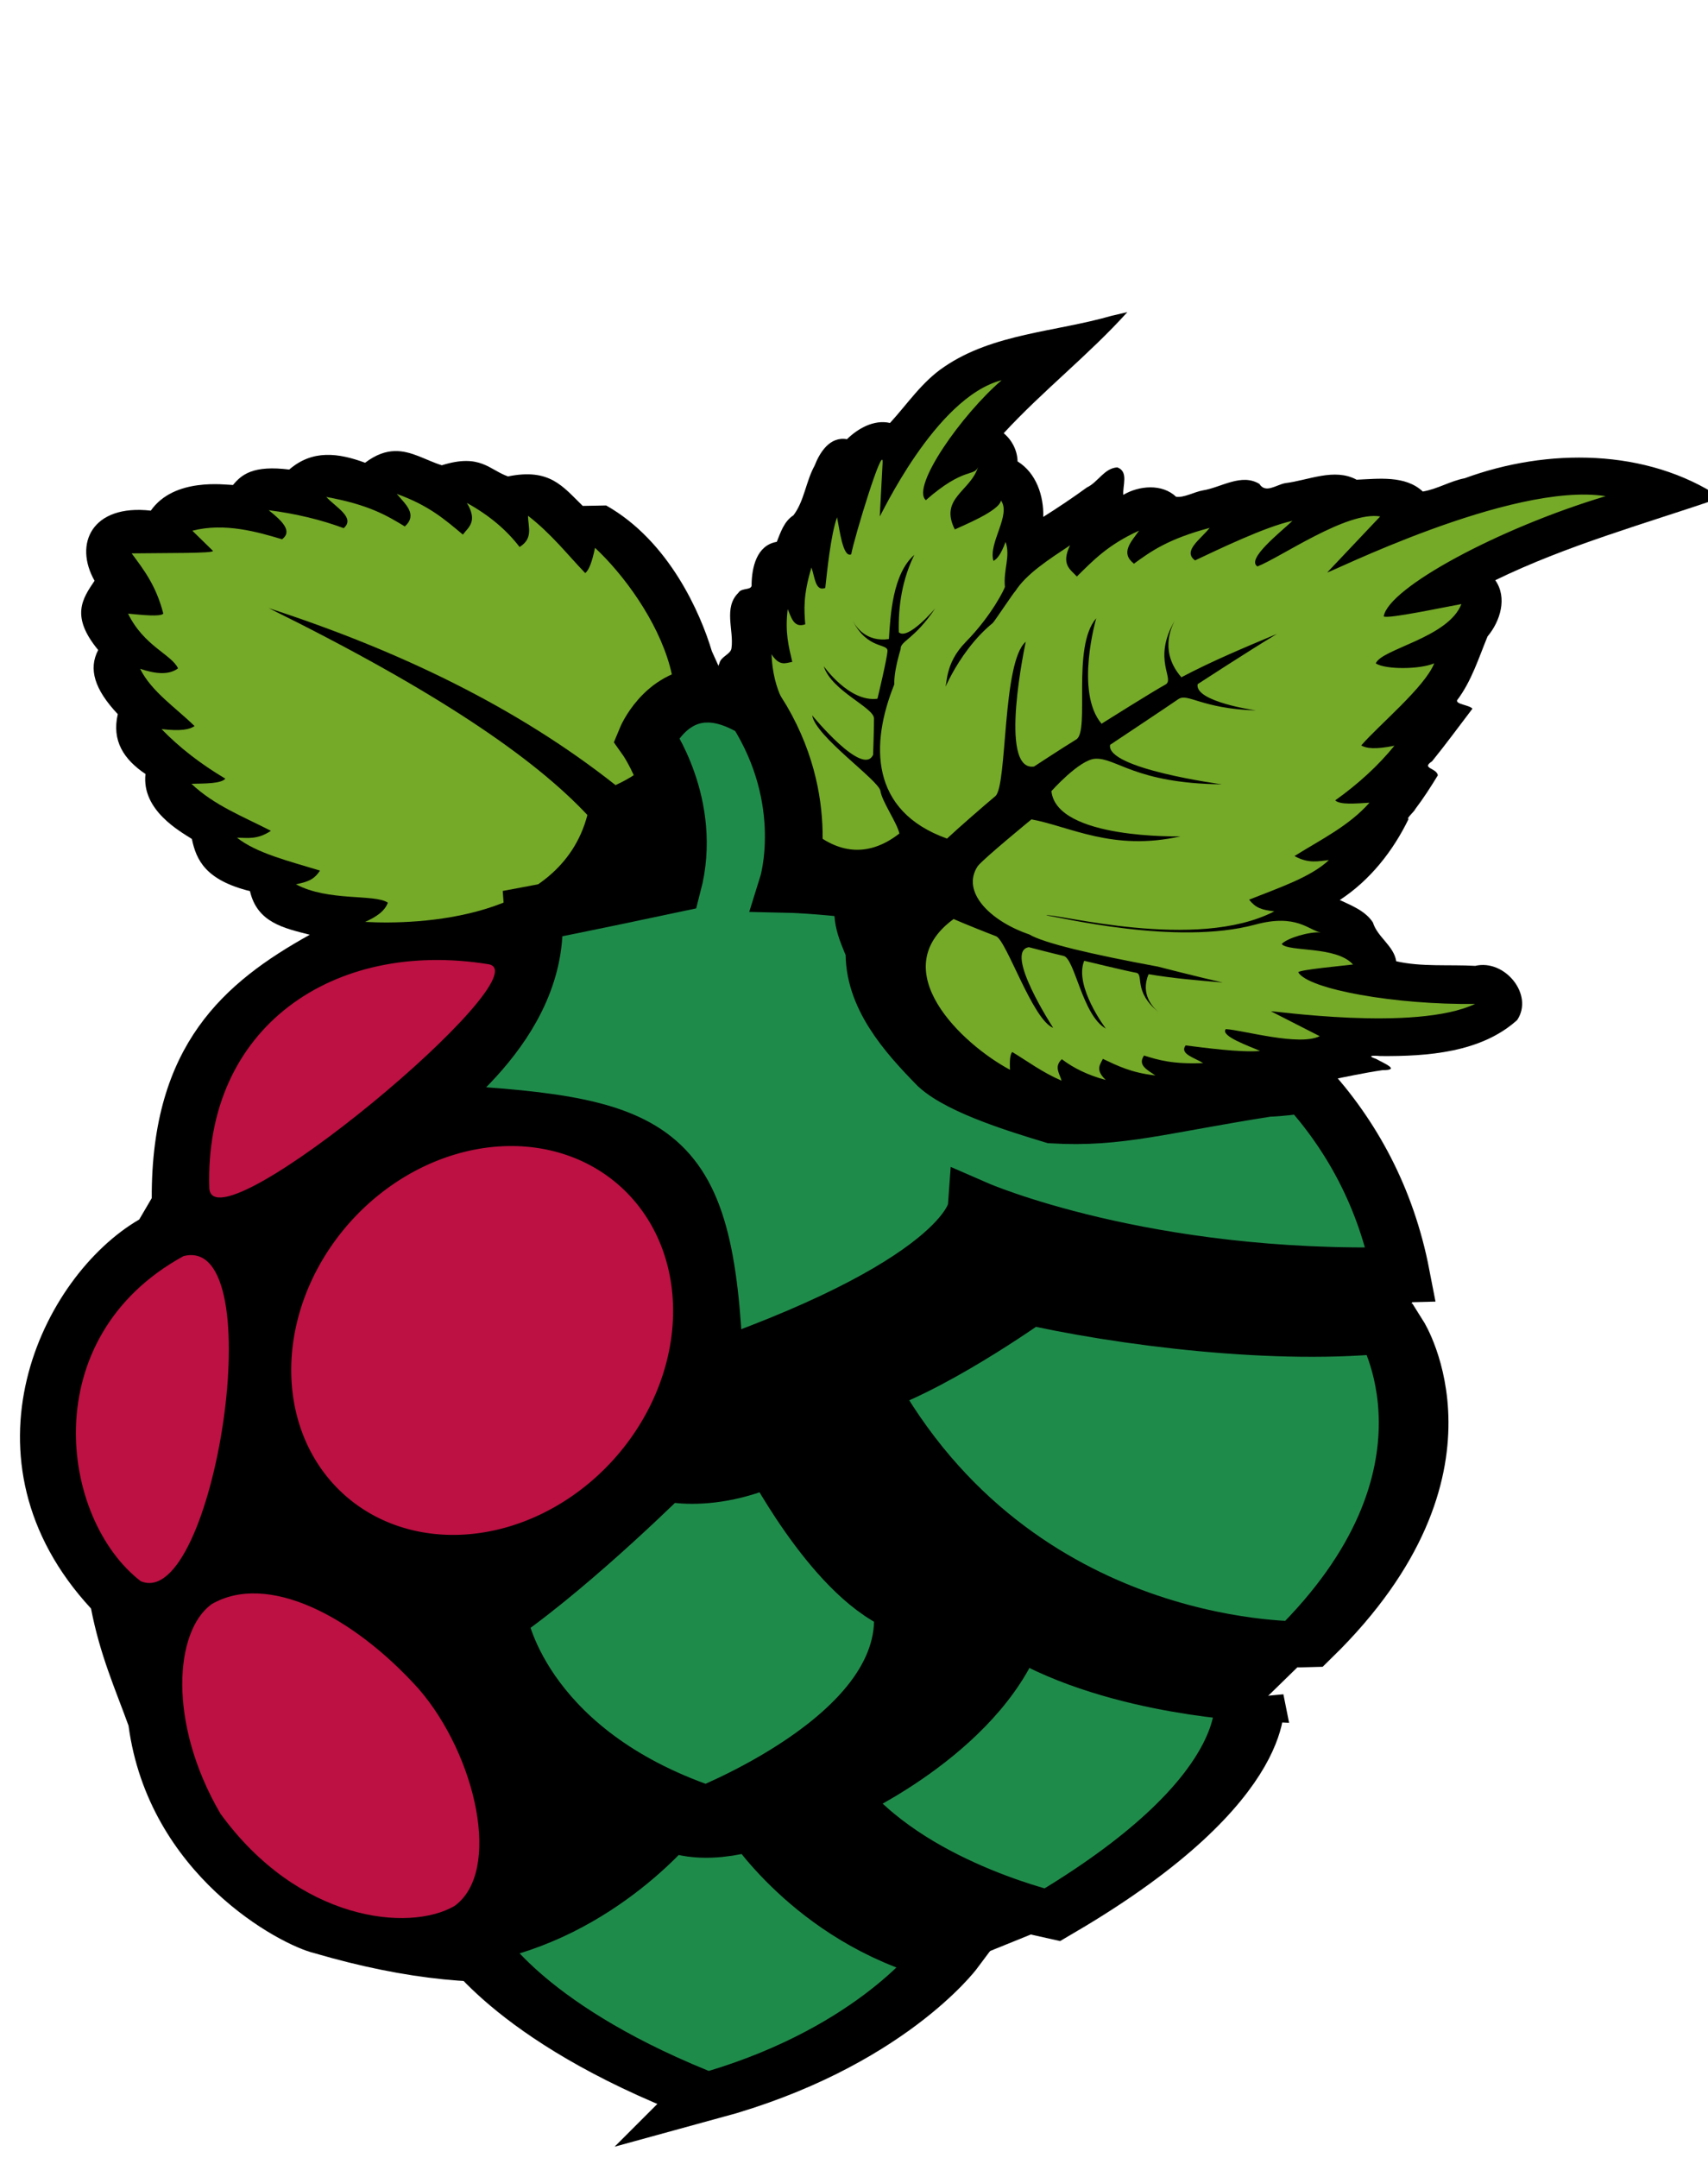 <?xml version="1.0" encoding="UTF-8" standalone="no"?>
<svg
   xmlns:dc="http://purl.org/dc/elements/1.1/"
   xmlns:cc="http://creativecommons.org/ns#"
   xmlns:rdf="http://www.w3.org/1999/02/22-rdf-syntax-ns#"
   xmlns:svg="http://www.w3.org/2000/svg"
   xmlns="http://www.w3.org/2000/svg"
   xmlns:sodipodi="http://sodipodi.sourceforge.net/DTD/sodipodi-0.dtd"
   xmlns:inkscape="http://www.inkscape.org/namespaces/inkscape"
   viewBox="0 0 570 720"
   version="1.1"
   id="svg3817"
   sodipodi:docname="MashTub.svg"
   inkscape:version="0.92.2 5c3e80d, 2017-08-06">
  <defs
     id="defs3821" />
  <sodipodi:namedview
     pagecolor="#ffffff"
     bordercolor="#666666"
     borderopacity="1"
     objecttolerance="10"
     gridtolerance="10"
     guidetolerance="10"
     inkscape:pageopacity="0"
     inkscape:pageshadow="2"
     inkscape:window-width="1366"
     inkscape:window-height="687"
     id="namedview3819"
     showgrid="false"
     inkscape:zoom="0.47140452"
     inkscape:cx="-143.93285"
     inkscape:cy="426.42026"
     inkscape:window-x="0"
     inkscape:window-y="0"
     inkscape:window-maximized="1"
     inkscape:current-layer="svg3817" />
  <g
     id="g848"
     transform="matrix(0.824,0,0,0.789,1.17,149.197)">
    <path
       sodipodi:nodetypes="ccccccccccccccccccccccccc"
       inkscape:connector-curvature="0"
       id="path3789"
       d="m 158.367,1.654 0.014,0.002 c -3.619,0.112 -7.519,1.449 -11.939,4.938 -10.83,-4.176 -21.329,-5.627 -30.719,2.875 -14.5,-1.881 -19.213,2 -22.783,6.531 -3.183,-0.066 -23.818,-3.272 -33.281,10.844 -23.781,-2.814 -31.297,13.988 -22.781,29.656 -4.857,7.519 -9.89,14.947 1.469,29.281 -4.018,7.984 -1.527,16.644 7.938,27.125 -2.498,11.223 2.412,19.142 11.219,25.312 -1.647,15.358 14.084,24.287 18.781,27.469 1.804,8.949 5.563,17.392 23.531,22.061 2.963,13.336 13.762,15.64 24.219,18.439 -34.562,20.09 -64.201,46.522 -64,111.379 l -5.062,9.031 c -39.63,24.1 -75.284,101.561 -19.529,164.521 3.642,19.708 9.749,33.862 15.188,49.529 8.134,63.131 61.218,92.693 75.219,96.189 300.645,92.042 245.405,-359.063 161.027,-550.559 -4.512,-15.802 -17.206,-46.535 -42.812,-61.625 l -9.469,0.188 c -8.15,-8.245 -13.311,-16.057 -30.291,-12.469 -7.65,-2.838 -11.199,-9.806 -26.779,-4.719 -6.38,-2.018 -12.247,-6.214 -19.156,-6 z" />
    <path
       id="path3801"
       d="M 72.91,342.09 C 109.32,332.33 85.202,492.72 55.577,479.56 22.99,453.35 12.494,376.59 72.91,342.09 Z"
       inkscape:connector-curvature="0"
       style="fill:#bc1142" />
    <path
       id="path3811"
       d="m 288.91,619.12 c 32.697,-1.427 76.571,10.532 76.657,26.396 0.543,15.405 -39.79,50.211 -78.826,49.538 -40.427,1.744 -80.069,-33.116 -79.55,-45.199 -0.605,-17.716 49.226,-31.548 81.719,-30.735 z"
       inkscape:connector-curvature="0"
       style="fill:#bc1142" />
    <path
       id="path3813"
       d="m 168.14,525.1 c 23.279,28.046 33.891,77.319 14.464,91.844 -18.379,11.088 -63.012,6.522 -94.736,-39.052 -21.395,-38.242 -18.638,-77.157 -3.616,-88.589 22.464,-13.684 57.173,4.799 83.889,35.797 z"
       inkscape:connector-curvature="0"
       style="fill:#bc1142" />
    <g
       id="g6491">
      <path
         style="fill:#000000;fill-opacity:1;stroke-width:1"
         d="m 448.83,-55.566 c -22.624,6.844 -48.056,7.448 -67.869,21.617 -8.939,6.243 -14.94,15.775 -21.924,23.721 -6.632,-1.586 -13.169,2.495 -17.436,6.869 -6.954,-1.306 -11.066,5.685 -13.109,11.193 -3.547,6.717 -4.19,15.016 -8.574,20.994 -3.8,2.539 -5.22,7.282 -6.736,11.211 -8.229,1.46 -10.068,10.892 -10.207,17.891 0.432,2.904 -4.071,1.295 -5.348,3.662 -6.124,6.251 -1.78,15.837 -2.785,23.371 -0.257,2.667 -4.303,3.474 -4.898,6.471 -3.928,8.29 2.704,16.567 2.447,24.818 -6.367,10.096 0.661,21.525 2.605,31.799 3.931,20.213 8.599,43.15 25.686,56.602 8.133,5.216 18.65,4.769 27.355,2.014 2.514,1.288 7.421,1.469 5.795,5.438 -0.727,19.659 13.203,35.883 25.893,49.32 9.485,9.052 20.245,17.82 32.84,21.793 3.021,0.375 4.94,-4.819 7.505,-1.605 6.528,2.768 13.42,7.053 20.191,7.636 3.201,-0.829 2.653,-6.817 5.996,-4.99 10.205,2.884 20.489,5.548 30.447,9.23 -0.317,-3.405 -3.06,-8.574 -2.396,-10.955 8.56,0.529 17.14,0.64 25.701,1.146 -0.113,-2.702 -0.576,-5.479 -2.104,-7.771 5.46,0.458 12.56,0.069 15.527,-5.004 15.188,-0.519 30.016,-5.146 45.023,-7.44 7.643,-0.003 0.605,-2.86 -2.459,-4.731 -4.132,-1.434 -1.403,-1.539 1.598,-1.24 19.153,0.166 40.855,-1.461 55.459,-15.248 6.843,-10.653 -5.012,-25.857 -16.988,-22.895 -10.619,-0.613 -21.881,0.493 -32,-1.941 -0.99,-6.595 -7.643,-10.196 -9.449,-16.418 -3.011,-4.833 -8.515,-7.092 -13.418,-9.477 12.364,-8.453 21.604,-20.805 27.873,-34.291 -1.161,-0.06 2.335,-3.102 2.758,-4.248 3.313,-4.55 6.25,-9.359 9.092,-14.213 -0.564,-3.203 -6.906,-2.812 -2.354,-5.914 5.643,-7.277 10.934,-14.817 16.361,-22.254 -1.296,-1.59 -6.693,-1.803 -6.23,-3.549 5.887,-8.104 8.769,-17.948 12.35,-27.004 5.18,-6.461 8.094,-16.386 3.125,-23.775 C 633.232,41.486 664.876,32.346 695.555,21.395 665.453,0.392 625.147,0.362 591.791,13.146 c -5.882,1.173 -11.053,4.595 -16.973,5.617 -7.07,-6.934 -18.043,-5.388 -26.805,-5 -9.009,-5.093 -19.52,0.26 -28.918,1.461 -3.612,0.681 -7.957,4.494 -10.453,0.324 -7.281,-4.653 -15.521,1.515 -22.878,2.734 -3.506,0.631 -7.544,3.145 -10.845,2.713 -5.68,-5.643 -15.017,-4.749 -21.396,-0.826 -0.356,-3.759 2.271,-9.826 -2.414,-11.609 -5.267,0.267 -7.864,6.329 -12.34,8.483 -5.702,4.346 -11.643,8.484 -17.662,12.451 0.239,-8.827 -2.824,-18.597 -10.408,-23.463 -0.085,-4.527 -2.191,-8.97 -5.615,-11.928 15.803,-17.93 34.442,-33.113 50.08,-51.205 -2.111,0.512 -4.223,1.023 -6.334,1.535 z"
         id="path5898"
         inkscape:connector-curvature="0" />
      <path
         style="fill:#75a928;stroke-width:1"
         d="m 404.258,-28.31 c -27.054,7.248 -49.417,58.544 -49.366,57.527 l 1.141,-22.515 c 0.478,-9.426 -11.483,31.497 -12.709,38.611 -3.4,1.661 -4.761,-10.873 -5.739,-15.658 -2.581,7.505 -4.03,23.012 -4.77,29.878 -4.107,1.671 -4.213,-4.787 -5.605,-8.632 -3.415,11.902 -2.967,17.965 -2.5,24.001 -4.615,1.714 -5.608,-2.779 -7.101,-6.415 -1.188,9.721 0.406,15.915 1.844,22.307 -2.646,0.481 -5.185,2.05 -8.403,-3.224 0.28,7.506 1.827,13.878 4.381,19.35 -3.919,2.443 -6.141,-0.592 -8.857,-2.028 1.634,8.523 4.652,14.997 7.13,22.269 -1.111,0.598 -3.708,0.249 -7.53,-0.883 6.016,21.473 29.015,59.615 56.657,37.106 -0.884,-4.45 -7.033,-13.498 -7.681,-18.011 -0.648,-4.513 -26.297,-23.02 -27.627,-31.937 0,0 20.607,26.296 24.673,16.613 0,0 0.356,-10.623 0.356,-15.307 3.2e-4,-4.684 -17.215,-11.6 -20.355,-22.122 0,0 10.305,15.351 21.752,13.77 0,0 3.853,-16.673 4.063,-20.163 0.205,-3.407 -8.013,-0.536 -14.012,-12.702 1.227,2.419 5.435,9.018 14.591,7.625 0.611,-10.066 1.481,-27.51 10.289,-35.597 -4.839,10.208 -6.574,21.545 -6.288,32.727 3.711,3.567 14.739,-10.087 14.739,-10.087 -8.465,13.156 -14.175,13.78 -13.984,17.181 -1.896,6.667 -2.677,11.547 -2.586,14.97 -9.702,25.166 -9.928,53.532 21.373,65.18 4.621,-4.528 14.703,-13.684 19.585,-17.958 4.882,-4.274 2.691,-56.762 12.298,-65.271 0,0 -11.422,54.967 3.346,52.764 0,0 11.535,-7.901 17.132,-11.477 5.596,-3.577 -2.029,-39.175 8.071,-51.219 0,0 -8.755,31.181 2.143,44.589 0,0 21.477,-14.11 25.813,-16.508 4.204,-2.326 -5.55,-10.531 3.954,-27.266 -2.025,3.795 -5.963,13.906 2.57,24.129 12.503,-6.906 25.6,-12.594 38.67,-18.319 -11.51,7.237 -32.093,21.234 -32.093,21.234 -1.341,7.462 23.652,11.116 23.652,11.116 -22.38,-0.762 -27.618,-7.576 -31.531,-4.734 -3.913,2.842 -27.57,19.272 -27.57,19.272 -1.8,10.108 45.265,16.704 45.265,16.704 -35.121,-0.375 -42.817,-11.371 -51.351,-10.81 -6.378,0.419 -17.68,13.681 -17.68,13.681 2.027,20.484 52.261,19.13 52.261,19.13 -27.392,6.428 -44.726,-4.18 -60.343,-7.182 0,0 -19.325,16.53 -21.763,19.767 -6.849,10.802 4.915,23.193 20.834,28.879 6.001,3.715 25.282,8.432 52.091,13.615 1e-5,1e-5 16.94,4.555 26.28,6.73 -10.035,-0.892 -20.08,-1.755 -30.006,-3.512 -3.492,8.572 1.934,14.206 4.001,15.967 -10.424,-8.675 -5.713,-15.991 -9.073,-16.588 -3.443,-0.612 -21.011,-5.053 -21.011,-5.053 -4.212,10.76 8.762,28.659 8.762,28.659 -9.497,-5.511 -12.542,-29.626 -17.096,-30.72 -4.554,-1.094 -14.064,-3.683 -14.064,-3.683 -10.364,1.691 9.829,34.084 9.829,34.084 -8.36,-3.377 -18.898,-37.044 -23.134,-38.729 -4.237,-1.685 -13.061,-5.372 -17.182,-7.272 -28.344,21.618 3.37,52.893 22.843,63.759 -0.208,-3.981 0.058,-6.587 0.899,-7.528 6.491,4.108 12.082,8.555 19.987,12.135 -0.762,-2.977 -3.193,-5.847 0.098,-9.086 4.724,3.761 10.558,6.755 17.791,8.78 -4.376,-4.361 -2.258,-6.462 -1.172,-8.923 5.879,2.891 11.529,5.888 21.258,7.004 -3.186,-2.301 -7.321,-4.318 -4.576,-8.404 5.76,1.864 11.55,3.719 23.92,3.179 -3.414,-2.252 -9.668,-3.865 -7.084,-7.469 6.849,0.885 22.265,3.1 30.165,2.344 -4.424,-2.069 -16.294,-6.321 -13.884,-9.238 7.203,0.47 29.64,7.308 38.031,2.989 l -19.677,-10.477 c -0.826,-0.595 58.405,8.798 82.624,-3.172 -31.933,0.478 -67.619,-6.126 -71.652,-13.382 0.678,-1.094 17.784,-2.706 22.192,-3.281 -6.766,-7.933 -26.09,-5.232 -28.887,-8.649 2.179,-2.569 11.372,-5.324 15.811,-4.911 -4.838,-0.884 -9.812,-8.046 -26.519,-3.314 -32.009,9.066 -79.854,-3.37 -84.709,-3.892 3.682,-1.097 60.792,15.422 92.433,-1.713 -5.115,-0.612 -7.551,-1.427 -10.219,-4.935 12.024,-4.999 25.047,-9.533 32.319,-16.733 -4.221,0.414 -8.091,1.644 -13.937,-1.712 10.562,-6.913 21.972,-12.651 30.371,-22.555 -5.736,0.349 -11.901,0.96 -13.875,-0.992 9.596,-7.144 17.549,-14.857 23.973,-23.098 -7.928,1.652 -11.382,1.108 -13.438,-0.122 6.989,-8.5 25.768,-24.663 29.564,-34.726 -5.773,2.558 -19.483,2.728 -23.664,0.049 2.101,-6.095 29.417,-10.843 34.665,-25.114 -6.21,1.142 -30.01,6.45 -31.455,5.198 1.899,-12.095 46.705,-37.326 89.905,-50.834 C 610.488,14.479 535.356,54.131 536.179,52.919 l 21.383,-23.618 c -13.392,-2.405 -40.256,17.274 -49.72,21.141 -4.66,-3.072 9.244,-14.383 14.19,-19.286 -10.997,2.436 -30.664,12.427 -39.449,16.727 -5.229,-3.968 2.405,-9.036 5.903,-13.75 -16.908,4.73 -23.798,9.933 -30.642,15.139 -5.68,-4.584 -1.097,-9.284 2.072,-13.967 -12.548,5.907 -18.693,12.675 -25.198,19.392 -2.657,-3.012 -6.529,-5.055 -2.76,-13.192 -8.747,6.09 -17.725,12.076 -22.253,19.516 -0.24,-0.126 -8.436,12.816 -9.086,13.37 -15.281,13.026 -22.295,34.923 -19.552,28.859 1.335,-2.951 -0.146,-11.503 8.681,-20.898 10.844,-11.542 15.978,-23.129 15.828,-23.278 -0.684,-7.311 2.332,-12.874 0.269,-19.008 -1.919,5.372 -3.466,7.245 -4.895,8.024 -2.265,-7.342 7.303,-19.526 3.012,-25.529 -0.636,4.413 -15.672,10.715 -18.678,12.233 -6.368,-13.237 6.383,-16.105 9.411,-26.395 -1.588,4.151 -5.685,-0.151 -21.145,14.016 -6.113,-5.617 14.56,-36.29 30.707,-50.725 z"
         id="path3793"
         inkscape:connector-curvature="0"
         sodipodi:nodetypes="ccccccccccccccccccccccccccccccccccsccccccccscccccccccccccccccccccccccccccccccccccccscccccccccccccccccccccccccssscccccccc" />
    </g>
    <path
       id="path3791"
       d="m 107.39,68.056 c 67.948,35.031 107.45,63.369 129.09,87.504 -11.082,44.418 -68.896,46.445 -90.036,45.199 4.328,-2.015 7.94,-4.428 9.22,-8.136 -5.304,-3.77 -24.113,-0.397 -37.244,-7.774 5.044,-1.045 7.404,-2.063 9.763,-5.785 -12.406,-3.957 -25.769,-7.366 -33.628,-13.921 4.241,0.052 8.201,0.949 13.74,-2.893 -11.112,-5.988 -22.969,-10.734 -32.181,-19.887 5.745,-0.141 11.939,-0.057 13.74,-2.17 -10.17,-6.301 -18.751,-13.308 -25.854,-20.972 8.04,0.971 11.435,0.135 13.379,-1.266 -7.688,-7.874 -17.418,-14.523 -22.057,-24.226 5.97,2.058 11.431,2.845 15.368,-0.181 -2.612,-5.894 -13.805,-9.37 -20.249,-23.142 6.284,0.609 12.95,1.371 14.283,0 -2.917,-11.884 -7.922,-18.565 -12.831,-25.487 13.45,-0.2 33.828,0.052 32.905,-1.085 l -8.316,-8.497 c 13.138,-3.537 26.581,0.568 36.34,3.616 4.382,-3.458 -0.078,-7.83 -5.424,-12.294 11.165,1.491 21.254,4.057 30.373,7.593 4.872,-4.399 -3.164,-8.799 -7.051,-13.198 17.249,3.273 24.557,7.871 31.82,12.475 5.269,-5.051 0.302,-9.343 -3.254,-13.74 13.006,4.817 19.705,11.036 26.758,17.175 2.391,-3.227 6.075,-5.592 1.627,-13.379 9.234,5.323 16.189,11.595 21.334,18.622 5.713,-3.638 3.404,-8.613 3.435,-13.198 9.597,7.806 15.687,16.114 23.142,24.226 1.502,-1.093 2.817,-4.802 3.978,-10.667 22.895,22.212 55.246,78.158 8.316,100.34 -39.94,-32.94 -87.64,-56.883 -140.5,-74.844 z"
       inkscape:connector-curvature="0"
       style="fill:#75a928" />
    <g
       id="g5064"
       transform="matrix(6.076,0,0,5.653,-67.749,76.444)">
      <path
         inkscape:connector-curvature="0"
         id="path4990"
         transform="matrix(0.165,0,0,0.177,-69.576,-2.909)"
         d="m 885.75,261.398 -148.748,2.012 c -8.794,36.924 -26.75,107.045 -26.75,107.045 0,0 -45,28.5 -25.5,49.5 19.5,21 40.137,61.498 40.137,61.498 0,0 0.335,43.234 -20.637,52.502 -9.734,4.301 -17.861,21.09 -23.779,37.848 l 191.738,7.236 42.9,-18.178 79.783,-91.924 22.131,-22.586 35.432,-133.111 5.731,-23.932 z"
         style="fill:#000000;fill-opacity:1;fill-rule:evenodd;stroke:#000000;stroke-width:5.861px;stroke-linecap:butt;stroke-linejoin:miter;stroke-opacity:1" />
      <g
         id="g4933"
         transform="matrix(1.292,0,0,0.958,-19.8,-6.04)"
         style="stroke-width:3.595;stroke-miterlimit:4;stroke-dasharray:none">
        <path
           sodipodi:nodetypes="scccccccccccccccs"
           inkscape:connector-curvature="0"
           id="path3893"
           transform="matrix(0.127,0,0,0.185,23.956,-7.809)"
           d="m 285.381,104.5 c -17.064,0.413 -24.248,18.592 -24.248,18.592 0,0 19.158,27.91 10.643,61.695 0,0 -42.607,9.398 -56.525,12.068 3.549,48.331 -45.668,79.292 -45.668,83.387 95.936,5.269 115.578,11.304 119.225,108.727 C 393.121,350.776 395.25,321.398 395.25,321.398 c 0,0 68.123,30.848 172.438,27.91 -6.11,-32.824 -20.185,-59.101 -38.699,-80.141 -5.158,0.888 -10.336,1.558 -15.557,1.736 -43.728,7.157 -60.321,12.866 -87.079,11.252 -12.595,-3.973 -37.144,-11.68 -46.628,-20.732 -12.689,-13.437 -26.619,-29.661 -25.893,-49.32 -4.126,-10.075 -6.01,-14.57 -3.529,-24.518 -19.247,-2.521 -31.691,-2.799 -31.691,-2.799 0,0 10.644,-35.255 -12.773,-73.447 -7.983,-5.141 -14.769,-6.978 -20.457,-6.84 z"
           style="fill:#1f8b4b;fill-opacity:1;fill-rule:evenodd;stroke:#000000;stroke-width:23.443;stroke-linecap:butt;stroke-linejoin:miter;stroke-miterlimit:4;stroke-dasharray:none;stroke-opacity:1" />
        <path
           sodipodi:nodetypes="ccccc"
           inkscape:connector-curvature="0"
           id="path3903"
           d="m 91.028,85.671 c 0,0 -14.767,0.688 -22.574,-19.791 3.525,-1.898 8.253,-7.067 8.253,-7.067 5.087,1.792 13.17,3.294 18.835,2.284 0,0 4.608,11.063 -4.514,24.574 z"
           style="fill:#1f8b4b;fill-opacity:1;fill-rule:evenodd;stroke:#000000;stroke-width:3.595;stroke-linecap:butt;stroke-linejoin:miter;stroke-miterlimit:4;stroke-dasharray:none;stroke-opacity:1" />
        <path
           sodipodi:nodetypes="cccccc"
           inkscape:connector-curvature="0"
           id="path3905"
           d="M 70.646,83.013 C 67.12,80.707 63.866,71.08 63.866,71.08 c -3.661,2.915 -6.025,1.458 -6.025,1.458 0,0 -4.687,7.084 -8.62,11.288 0,0 1.174,9.989 11.046,14.808 0,0 10.967,-6.338 10.378,-15.621 z"
           style="fill:#1f8b4b;fill-opacity:1;fill-rule:evenodd;stroke:#000000;stroke-width:3.595;stroke-linecap:butt;stroke-linejoin:miter;stroke-miterlimit:4;stroke-dasharray:none;stroke-opacity:1" />
        <path
           sodipodi:nodetypes="ccccc"
           inkscape:connector-curvature="0"
           id="path4808"
           d="m 88.209,89.84 c 0,0 1.055,6.999 -10.163,16.971 0,0 -7.287,-2.397 -11.122,-9.108 0,0 7.287,-4.986 9.013,-13.423 4.602,4.986 12.272,5.561 12.272,5.561 z"
           style="fill:#1f8b4b;fill-opacity:1;fill-rule:evenodd;stroke:#000000;stroke-width:3.595;stroke-linecap:butt;stroke-linejoin:miter;stroke-miterlimit:4;stroke-dasharray:none;stroke-opacity:1" />
        <path
           inkscape:connector-curvature="0"
           id="path4924"
           d="m 60.212,121.001 c -9.684,-5.657 -12.177,-12.177 -12.177,-12.177 6.232,-1.63 10.163,-9.204 10.163,-9.204 1.63,2.013 4.698,0.096 4.698,0.096 0,0 3.26,7.862 9.684,10.451 0,0 -3.548,7.191 -12.368,10.834 z"
           style="fill:#1f8b4b;fill-opacity:1;fill-rule:evenodd;stroke:#000000;stroke-width:3.595;stroke-linecap:butt;stroke-linejoin:miter;stroke-miterlimit:4;stroke-dasharray:none;stroke-opacity:1" />
      </g>
    </g>
    <path
       id="path3807"
       d="M 196.36,218.65 C 133.52,208.04 81.24,245.38 83.35,313.51 85.417,339.63 219.51,222.54 196.36,218.65 Z"
       inkscape:connector-curvature="0"
       style="fill:#bc1142" />
    <path
       id="path3797"
       transform="matrix(0.767,-1.161,2.171,1.422,-560.889,217.689)"
       d="m 262.84,276.65 a 61.875,28.125 0 1 1 -123.75,0 61.875,28.125 0 1 1 123.75,0 z"
       inkscape:connector-curvature="0"
       style="fill:#bc1142" />
  </g>
  <g
     id="g6497" />
</svg>
